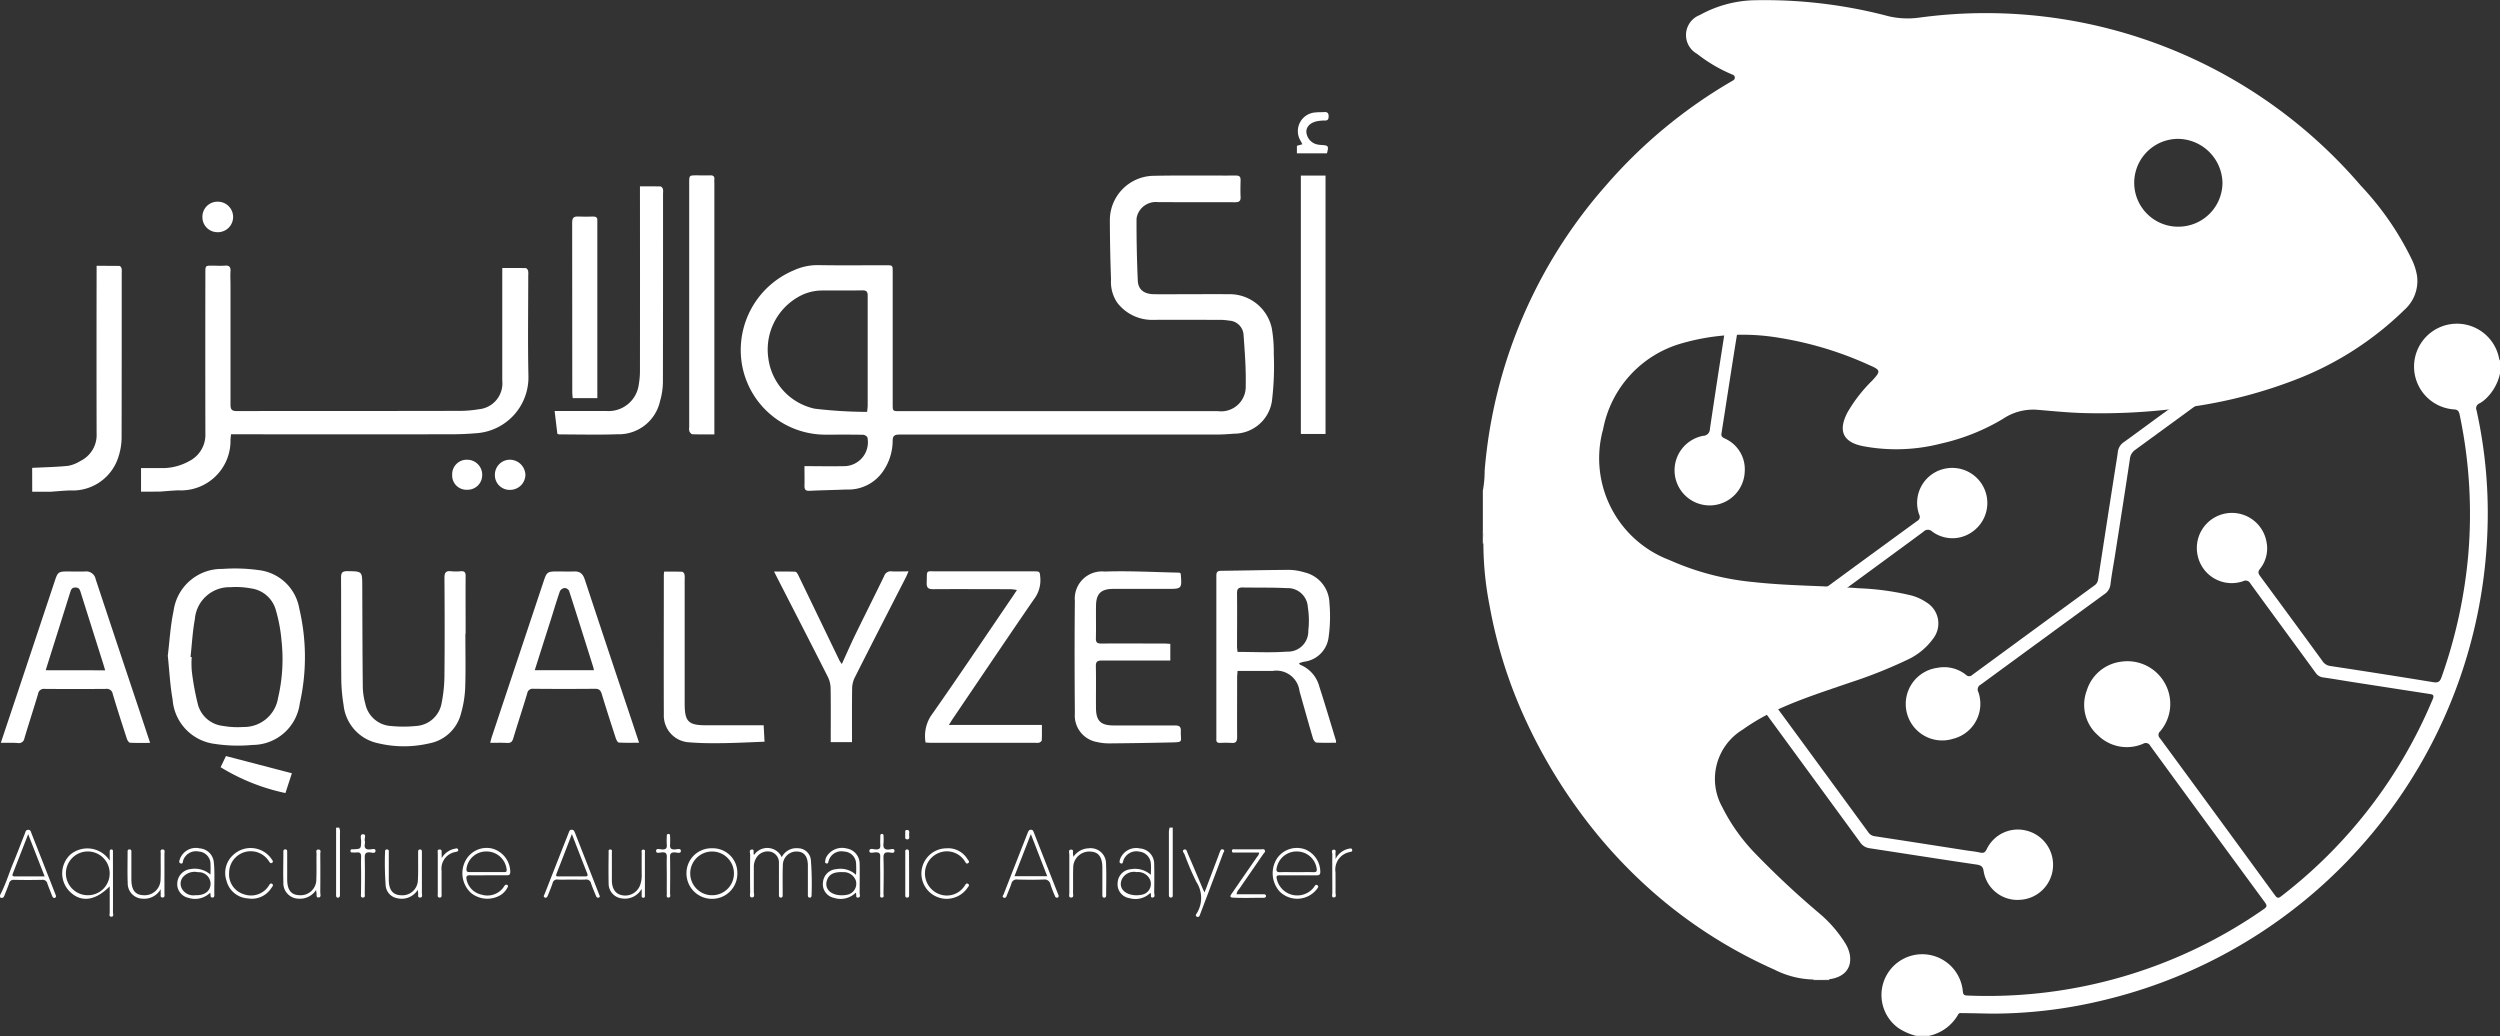 <svg xmlns="http://www.w3.org/2000/svg" width="116.531" height="48.294" viewBox="0 0 116.531 48.294">
  <rect x="0" y="0" width="116.531" height="48.294" fill="#333333" stroke="none"/>
  <g id="Group_38277" data-name="Group 38277" transform="translate(0.001 0)">
    <g id="_Group_" data-name=" Group " transform="translate(69.116 0)">
      <g id="Group_38271" data-name="Group 38271" transform="translate(7.097 8.613)">
        <path id="Path_11535" data-name="Path 11535" d="M1908.839,315.4a2.282,2.282,0,0,1-.642,1.159,1.5,1.5,0,0,1-.307.232.244.244,0,0,0-.144.326,22.186,22.186,0,0,1,.5,5.8,23.319,23.319,0,0,1-17.907,21.7,22.007,22.007,0,0,1-4.751.617c-.6.015-1.191-.02-1.786-.017-.077,0-.167-.033-.217.059a2.047,2.047,0,0,1-1.376,1h-.58a2.7,2.7,0,0,1-.831-.364,1.9,1.9,0,1,1,3-1.736c.014.136.022.212.2.219a22.491,22.491,0,0,0,13.835-4.031c.133-.093.163-.151.056-.3q-2.682-3.648-5.35-7.306a.233.233,0,0,0-.331-.1,1.916,1.916,0,0,1-2.108-.393,1.885,1.885,0,0,1-.526-2.077,1.926,1.926,0,0,1,1.613-1.355,1.992,1.992,0,0,1,2.033,1.011,1.97,1.97,0,0,1-.219,2.234.214.214,0,0,0-.012.324q2.688,3.658,5.364,7.325c.107.147.168.133.293.036a22.52,22.52,0,0,0,7.057-9.181c.089-.21-.012-.223-.162-.246q-1.775-.273-3.549-.549c-.468-.073-.935-.155-1.4-.22a.491.491,0,0,1-.351-.222c-1.01-1.385-2.027-2.766-3.035-4.152a.249.249,0,0,0-.346-.109,1.621,1.621,0,0,1-2.1-1.14,1.636,1.636,0,1,1,3.195-.694,1.52,1.52,0,0,1-.3,1.253c-.112.14-.087.22.006.345q1.455,1.972,2.9,3.952a.506.506,0,0,0,.364.234q2.407.364,4.809.756c.239.039.314-.044.385-.248a23.169,23.169,0,0,0,1.242-5.708,22.448,22.448,0,0,0-.4-6.5c-.035-.169-.082-.254-.284-.261a2,2,0,1,1,2.124-2.349.377.377,0,0,0,.042.083Z" transform="translate(-1868.522 -306.604)" fill="#fff"/>
        <path id="Path_11536" data-name="Path 11536" d="M1875.411,178.6a2.194,2.194,0,0,1,.935.515,1.631,1.631,0,0,1,.461.961c.016.154.07.2.216.219,1.8.27,3.59.548,5.386.822a.48.48,0,0,1,.321.23q1.8,2.455,3.6,4.907c.5.681,1.005,1.359,1.5,2.046.1.138.159.149.3.047.637-.479,1.288-.94,1.924-1.42a.4.4,0,0,1,.438-.073,4.091,4.091,0,0,0,.509.127c-.377.278-.73.539-1.084.8q-2.173,1.591-4.348,3.178a.59.59,0,0,0-.248.437c-.221,1.478-.454,2.955-.685,4.431-.073.468-.163.935-.219,1.405a.632.632,0,0,1-.3.464q-2.876,2.1-5.75,4.206a.25.25,0,0,0-.107.348,1.678,1.678,0,0,1-1.173,2.174,1.7,1.7,0,1,1-.737-3.306,1.63,1.63,0,0,1,1.338.331.2.2,0,0,0,.286,0q2.842-2.087,5.69-4.167a.4.4,0,0,0,.178-.292q.4-2.61.809-5.217c.037-.238.08-.476.109-.715a.64.64,0,0,1,.293-.469c.752-.54,1.493-1.1,2.246-1.634.15-.108.154-.174.049-.316q-2.485-3.374-4.96-6.755a.458.458,0,0,0-.325-.21c-1.422-.213-2.844-.437-4.265-.657-.27-.042-.541-.078-.809-.13a.252.252,0,0,0-.335.161,1.663,1.663,0,0,1-1.939.894,1.694,1.694,0,0,1,.041-3.292c.046-.011.1-.006.131-.05Z" transform="translate(-1862.257 -178.602)" fill="#fff"/>
        <path id="Path_11537" data-name="Path 11537" d="M1661.682,641.415a1.628,1.628,0,0,1-1.548,1.639,1.594,1.594,0,0,1-1.689-1.342c-.031-.2-.11-.267-.316-.3-1.669-.245-3.336-.509-5-.763a.617.617,0,0,1-.433-.268q-2.5-3.421-5.005-6.84c-.132-.181-.205-.171-.367-.051-1.586,1.171-3.18,2.332-4.767,3.5-.162.12-.207.088-.271-.083-.128-.346-.137-.341.166-.563q3.176-2.325,6.348-4.656c.162-.12.226-.093.321.061.182.294.189.289-.082.487-.293.213-.579.436-.879.639-.133.09-.136.153-.044.278q1.335,1.806,2.66,3.619,1.143,1.558,2.283,3.117a.428.428,0,0,0,.306.2c1.422.215,2.843.439,4.264.66.214.033.432.052.642.1.172.041.246,0,.325-.168a1.607,1.607,0,0,1,1.84-.854A1.635,1.635,0,0,1,1661.682,641.415Z" transform="translate(-1642.198 -609.724)" fill="#fff"/>
        <path id="Path_11538" data-name="Path 11538" d="M1796.423,458.254l1.8-1.322q1.947-1.427,3.9-2.85a.21.21,0,0,0,.09-.293,1.625,1.625,0,0,1,1.1-2.118,1.637,1.637,0,0,1,1.358,2.932,1.587,1.587,0,0,1-1.853-.026.282.282,0,0,0-.409.011c-1.71,1.26-3.427,2.512-5.136,3.773-.165.122-.3.184-.488.048A1.855,1.855,0,0,0,1796.423,458.254Z" transform="translate(-1788.969 -438.414)" fill="#fff"/>
        <path id="Path_11539" data-name="Path 11539" d="M1682.229,295.355a.344.344,0,0,1,.076-.042c.173-.036.375-.24.5-.109a.926.926,0,0,1,.37.839c-.281,1.688-.533,3.38-.8,5.069-.028.174.078.2.184.255a1.566,1.566,0,0,1,.9,1.508,1.636,1.636,0,1,1-1.933-1.647.316.316,0,0,0,.308-.311q.359-2.419.742-4.835a.424.424,0,0,0-.094-.374C1682.393,295.6,1682.315,295.475,1682.229,295.355Z" transform="translate(-1678.346 -289.527)" fill="#fff"/>
      </g>
      <g id="Group_38272" data-name="Group 38272" transform="translate(0 0)">
        <path id="Path_11540" data-name="Path 11540" d="M1814.229,944.793a.179.179,0,0,0-.006-.041h.738c0,.013,0,.027-.007.04Z" transform="translate(-1798.811 -899.109)" fill="#fff"/>
        <path id="Path_11541" data-name="Path 11541" d="M1495.393,513.188l-.021,0-.019-.009v-.58A1.367,1.367,0,0,1,1495.393,513.188Z" transform="translate(-1495.353 -487.846)" fill="#fff"/>
        <path id="Path_11542" data-name="Path 11542" d="M1538.9,13.256a2.8,2.8,0,0,0-.262-.8,13.689,13.689,0,0,0-2.355-3.4A23.016,23.016,0,0,0,1515.7,1.219a3.964,3.964,0,0,1-1.41-.058,22.577,22.577,0,0,0-6.259-.752,5.485,5.485,0,0,0-2.561.689,1,1,0,0,0-.129,1.81,7.051,7.051,0,0,0,1.593.944c.072.031.159.054.166.155s-.07.134-.141.175a23.14,23.14,0,0,0-5.885,4.882,22.9,22.9,0,0,0-5.635,13.275,4.964,4.964,0,0,1-.084.93v1.885a2.516,2.516,0,0,1,.025.549,15.24,15.24,0,0,0,.293,2.947,21.907,21.907,0,0,0,1.715,5.391,24.5,24.5,0,0,0,2.379,4.055,23.15,23.15,0,0,0,3.875,4.188,22.332,22.332,0,0,0,5.308,3.313,4.224,4.224,0,0,0,1.882.46,6.043,6.043,0,0,0,.673-.015c.7-.092,1.055-.513.958-1.13a1.567,1.567,0,0,0-.221-.557,5.938,5.938,0,0,0-1.181-1.365,40.386,40.386,0,0,1-3-2.8,8.658,8.658,0,0,1-1.548-2.175,2.688,2.688,0,0,1,.95-3.605,9.79,9.79,0,0,1,1.651-.945c1.091-.5,2.233-.863,3.364-1.253a22.083,22.083,0,0,0,2.663-1.06,3.064,3.064,0,0,0,1.2-.981,1.15,1.15,0,0,0-.317-1.7,2.307,2.307,0,0,0-.7-.318,12.391,12.391,0,0,0-2.411-.333c-1.646-.122-3.3-.109-4.943-.29a12.431,12.431,0,0,1-3.924-1.03,5.071,5.071,0,0,1-3.084-6.1,5.156,5.156,0,0,1,3.7-4.008,10.2,10.2,0,0,1,4.54-.242,16.255,16.255,0,0,1,4.141,1.255c.563.241.573.291.159.736a6.924,6.924,0,0,0-1.152,1.483c-.454.872-.2,1.4.766,1.578a8.353,8.353,0,0,0,3.591-.127,9.791,9.791,0,0,0,2.878-1.144,2.526,2.526,0,0,1,1.613-.432c.658.055,1.315.12,1.974.147a28.789,28.789,0,0,0,4.34-.182,22.02,22.02,0,0,0,5.594-1.318,14.9,14.9,0,0,0,5.2-3.3A1.8,1.8,0,0,0,1538.9,13.256Zm-11.145-2.291a2.047,2.047,0,1,1,.018-4.094,2.094,2.094,0,0,1,2.058,2.037A2.054,2.054,0,0,1,1527.758,10.964Z" transform="translate(-1495.353 -0.398)" fill="#fff"/>
      </g>
    </g>
    <g id="Group_38273" data-name="Group 38273" transform="translate(0.037 26.499)">
      <path id="Path_11543" data-name="Path 11543" d="M227.168,552.732c.082-.665.121-1.392.271-2.095a2.26,2.26,0,0,1,2.277-1.95,8.11,8.11,0,0,1,1.683.054,2.173,2.173,0,0,1,1.9,1.8,9.818,9.818,0,0,1,.024,4.4,2.225,2.225,0,0,1-2.2,1.95,7.3,7.3,0,0,1-1.8-.053,2.25,2.25,0,0,1-1.93-2.063C227.277,554.127,227.244,553.458,227.168,552.732Zm1.06.058.054.005a4.455,4.455,0,0,0,.005.651,12.374,12.374,0,0,0,.29,1.579,1.361,1.361,0,0,0,1.151.978,4,4,0,0,0,.959.052,1.607,1.607,0,0,0,1.621-1.354,7.943,7.943,0,0,0,.16-2.684,7.226,7.226,0,0,0-.264-1.413,1.391,1.391,0,0,0-1.155-1.009,3.786,3.786,0,0,0-.959-.056,1.616,1.616,0,0,0-1.659,1.483C228.323,551.6,228.294,552.2,228.228,552.79Z" transform="translate(-219.385 -548.667)" fill="#fff"/>
      <path id="Path_11544" data-name="Path 11544" d="M1243.989,557.951c-.306,0-.611.011-.913-.009-.059,0-.139-.116-.161-.192-.215-.732-.419-1.467-.627-2.2a1.085,1.085,0,0,0-1.249-.947H1239.4c-.008.119-.02.221-.02.323,0,.918-.006,1.836,0,2.754,0,.2-.047.3-.268.279a4.73,4.73,0,0,0-.531,0c-.121,0-.182-.045-.17-.171,0-.024,0-.048,0-.072q0-3.769,0-7.537c0-.152.027-.239.207-.242,1.069-.012,2.139-.04,3.208-.044a2.623,2.623,0,0,1,.687.115,1.506,1.506,0,0,1,1.169,1.43,6.965,6.965,0,0,1-.04,1.606,1.312,1.312,0,0,1-1.136,1.13c-.077.015-.152.041-.235.064.015.033.02.067.035.073a1.508,1.508,0,0,1,.908,1.032c.271.832.517,1.673.773,2.51A.489.489,0,0,1,1243.989,557.951Zm-4.592-4.234c.783,0,1.547.044,2.3-.013a.948.948,0,0,0,1-.976,4.055,4.055,0,0,0-.022-1.1.936.936,0,0,0-.976-.884c-.689-.035-1.381-.018-2.072-.03-.2,0-.254.081-.252.274.01.836,0,1.672,0,2.509C1239.381,553.572,1239.392,553.65,1239.4,553.717Z" transform="translate(-1181.752 -549.829)" fill="#fff"/>
      <path id="Path_11545" data-name="Path 11545" d="M538.08,559.444c.032-.119.05-.2.078-.286q1.21-3.635,2.422-7.27c.133-.4.18-.432.606-.432.274,0,.548.009.821,0s.4.128.481.374q1.078,3.261,2.17,6.518c.116.349.232.7.362,1.092-.34,0-.642.009-.942-.009-.051,0-.115-.118-.14-.192-.224-.687-.447-1.375-.656-2.067-.052-.173-.124-.248-.314-.247q-1.437.013-2.875,0a.253.253,0,0,0-.287.216c-.21.7-.44,1.394-.65,2.094-.047.158-.116.223-.284.215C538.618,559.434,538.362,559.444,538.08,559.444Zm2.077-3.384h2.757a1.19,1.19,0,0,0-.022-.119c-.376-1.195-.75-2.39-1.134-3.581a.257.257,0,0,0-.2-.133.293.293,0,0,0-.224.14c-.154.439-.285.886-.425,1.33C540.659,554.475,540.412,555.254,540.157,556.059Z" transform="translate(-515.269 -551.318)" fill="#fff"/>
      <path id="Path_11546" data-name="Path 11546" d="M66.135,559.439c.24-.719.464-1.387.687-2.055l1.843-5.532c.12-.361.173-.4.554-.4.282,0,.564.009.846,0a.444.444,0,0,1,.491.36q1,3.017,2.008,6.03c.172.517.343,1.034.53,1.6-.333,0-.634.009-.934-.008-.054,0-.124-.109-.148-.181-.226-.695-.451-1.391-.66-2.091a.28.28,0,0,0-.322-.237q-1.425.012-2.851,0a.268.268,0,0,0-.305.226c-.206.693-.431,1.38-.638,2.073a.262.262,0,0,1-.3.226C66.684,559.429,66.435,559.439,66.135,559.439ZM71,556.059c-.035-.117-.062-.206-.09-.3q-.53-1.675-1.058-3.351c-.04-.126-.077-.207-.238-.209s-.2.085-.24.208q-.485,1.551-.975,3.1l-.172.548Z" transform="translate(-66.135 -551.313)" fill="#fff"/>
      <path id="Path_11547" data-name="Path 11547" d="M400.088,554.257c0,.846.02,1.692-.009,2.537a5.073,5.073,0,0,1-.19,1.161,1.889,1.889,0,0,1-1.5,1.414,5.186,5.186,0,0,1-2.393-.015,2.029,2.029,0,0,1-1.585-1.776,7.958,7.958,0,0,1-.108-1.3c-.012-1.547,0-3.093-.01-4.64,0-.233.063-.3.3-.3.688.011.686,0,.689.681.006,1.579.008,3.157.025,4.736a3.146,3.146,0,0,0,.117.76,1.3,1.3,0,0,0,1.213,1.042,5.7,5.7,0,0,0,1.128,0,1.29,1.29,0,0,0,1.22-1.092,6.81,6.81,0,0,0,.128-1.316c.015-1.5.011-3,0-4.495,0-.24.061-.342.311-.312a2.422,2.422,0,0,0,.459,0c.173-.012.219.061.217.225-.006.894,0,1.788,0,2.682Z" transform="translate(-378.434 -551.214)" fill="#fff"/>
      <path id="Path_11548" data-name="Path 11548" d="M1106.6,551.308c.016.031.023.037.024.044.055.7.055.7-.638.7-.837,0-1.675,0-2.512,0-.565,0-.795.224-.8.787-.007.507.007,1.015-.006,1.522-.005.2.078.239.256.238.974-.007,1.949,0,2.923,0,.094,0,.188.01.29.016v.775h-.29c-.966,0-1.933.005-2.9,0-.2,0-.285.044-.28.266.014.644,0,1.288.006,1.932,0,.616.217.829.827.829.95,0,1.9,0,2.85,0,.191,0,.285.044.278.251-.018.536.162.528-.513.542q-1.4.031-2.8.043a2.517,2.517,0,0,1-.6-.064,1.253,1.253,0,0,1-1.027-1.333c-.014-1.747-.018-3.495,0-5.242a1.266,1.266,0,0,1,1.391-1.37c1.132-.04,2.269.026,3.4.048A.675.675,0,0,1,1106.6,551.308Z" transform="translate(-1051.624 -551.101)" fill="#fff"/>
      <path id="Path_11549" data-name="Path 11549" d="M958.776,558.623h4.336c0,.256.006.486-.006.715,0,.04-.071.091-.119.111a.471.471,0,0,1-.167.007h-4.856c-.087,0-.174-.008-.274-.013a1.753,1.753,0,0,1,.234-1.22c1.3-1.852,2.56-3.729,3.834-5.6.054-.079.106-.16.192-.29a2.526,2.526,0,0,0-.3-.038c-1.2,0-2.4-.009-3.6,0-.252,0-.316-.075-.307-.314.023-.606-.071-.515.509-.517,1.482,0,2.964,0,4.446,0,.335,0,.316,0,.342.323a1.451,1.451,0,0,1-.3.98c-1.267,1.844-2.516,3.7-3.771,5.553C958.914,558.4,958.864,558.485,958.776,558.623Z" transform="translate(-914.585 -551.331)" fill="#fff"/>
      <path id="Path_11550" data-name="Path 11550" d="M815.117,555.74c.214-.467.4-.893.6-1.31.454-.932.921-1.858,1.373-2.791a.321.321,0,0,1,.347-.222c.248.015.5,0,.791,0-.054.12-.087.206-.129.288-.794,1.553-1.591,3.1-2.378,4.662a1.189,1.189,0,0,0-.122.5c-.012.828-.006,1.657-.006,2.511h-.991v-.263c0-.749.008-1.5-.006-2.246a1.246,1.246,0,0,0-.125-.525c-.78-1.542-1.571-3.079-2.359-4.617-.043-.084-.084-.169-.152-.3.357,0,.673-.006.988.007.047,0,.105.088.134.147q.966,2,1.927,3.994C815.037,555.623,815.069,555.665,815.117,555.74Z" transform="translate(-775.917 -551.284)" fill="#fff"/>
      <path id="Path_11551" data-name="Path 11551" d="M710.232,559.528c-.667.024-1.309.059-1.951.067-.514.006-1.031.006-1.543-.038a1.248,1.248,0,0,1-1.2-1.3c-.009-2.166,0-4.332,0-6.5,0-.039.007-.078.014-.157.281,0,.559-.005.837.006.04,0,.1.073.111.122a.969.969,0,0,1,.009.24q0,2.887,0,5.774c0,.854.167,1.02,1.014,1.02h2.668Z" transform="translate(-674.633 -551.454)" fill="#fff"/>
      <path id="Path_11552" data-name="Path 11552" d="M281.493,730.367l-.3.923a9.541,9.541,0,0,1-3.022-1.205l.249-.519Z" transform="translate(-267.926 -720.823)" fill="#fff"/>
    </g>
    <g id="Group_38274" data-name="Group 38274" transform="translate(-0.001 38.579)">
      <path id="Path_11553" data-name="Path 11553" d="M389.5,798.6a.468.468,0,0,1,.039.259q0,1.376,0,2.752c0,.048,0,.1,0,.145s-.025.114-.1.109c-.057,0-.079-.048-.08-.1s0-.113,0-.169q0-1.5,0-2.993Z" transform="translate(-373.693 -798.602)" fill="#fff"/>
      <path id="Path_11554" data-name="Path 11554" d="M1192.787,798.6q0,1.5,0,2.991c0,.056,0,.113,0,.169s-.022.1-.079.1c-.073.006-.094-.046-.1-.108,0-.024,0-.048,0-.072q0-1.447,0-2.895a1.049,1.049,0,0,1,.034-.187Z" transform="translate(-1138.123 -798.602)" fill="#fff"/>
      <path id="Path_11555" data-name="Path 11555" d="M788.4,818.57a.744.744,0,0,1,1.289.106.761.761,0,0,1,.757-.417.608.608,0,0,1,.6.532,14.624,14.624,0,0,1,.034,1.641c0,.069-.014.141-.1.127s-.073-.093-.073-.156c0-.443,0-.886,0-1.329,0-.428-.169-.65-.5-.662a.634.634,0,0,0-.666.647c-.018.41-.007.821-.009,1.232,0,.056,0,.113,0,.169s-.022.1-.08.1c-.074,0-.093-.049-.094-.112,0-.209,0-.419,0-.628,0-.29,0-.58,0-.87a.519.519,0,0,0-.355-.52.618.618,0,0,0-.651.206.81.81,0,0,0-.165.519c0,.378,0,.757,0,1.135,0,.092.064.255-.08.261s-.089-.16-.09-.249q-.01-.87,0-1.74c0-.083-.066-.229.072-.242C788.451,818.3,788.332,818.486,788.4,818.57Z" transform="translate(-753.25 -817.299)" fill="#fff"/>
      <path id="Path_11556" data-name="Path 11556" d="M340.01,821.478a.9.9,0,0,1-.845.405.719.719,0,0,1-.681-.768c-.016-.458,0-.918,0-1.377,0-.062-.014-.143.078-.15.113-.009.1.083.1.153,0,.411,0,.821,0,1.232,0,.509.18.74.577.75a.731.731,0,0,0,.781-.741c.017-.394,0-.789.01-1.183,0-.076-.052-.208.089-.205s.084.133.085.209q.007.894,0,1.787c0,.085.056.232-.08.239s-.075-.143-.1-.226A1.219,1.219,0,0,1,340.01,821.478Z" transform="translate(-325.275 -818.574)" fill="#fff"/>
      <path id="Path_11557" data-name="Path 11557" d="M189.9,821.445a.889.889,0,0,1-.845.443.711.711,0,0,1-.694-.729c-.018-.474-.006-.949-.005-1.424,0-.062-.012-.142.083-.144.113,0,.093.091.093.158,0,.41,0,.82,0,1.231,0,.5.174.731.554.745a.74.74,0,0,0,.806-.743c.016-.4,0-.8.008-1.206,0-.07-.042-.185.088-.182s.085.117.085.188q0,.929,0,1.858c0,.074.033.19-.081.193-.141,0-.082-.126-.094-.2A1.643,1.643,0,0,1,189.9,821.445Z" transform="translate(-182.408 -818.577)" fill="#fff"/>
      <path id="Path_11558" data-name="Path 11558" d="M1096.547,818.849a.9.9,0,0,1,.716-.4.717.717,0,0,1,.807.732c.022.473.006.948.006,1.423,0,.064,0,.145-.083.147-.107,0-.094-.089-.094-.16,0-.41,0-.82,0-1.23,0-.508-.18-.746-.568-.759a.749.749,0,0,0-.791.76c-.014.385,0,.772-.009,1.157,0,.083.055.229-.093.226-.123,0-.079-.137-.079-.217,0-.595,0-1.19,0-1.785,0-.082-.062-.229.082-.233s.067.146.091.227A1.078,1.078,0,0,1,1096.547,818.849Z" transform="translate(-1046.515 -817.487)" fill="#fff"/>
      <path id="Path_11559" data-name="Path 11559" d="M438.077,821.452a.883.883,0,0,1-.96.393.653.653,0,0,1-.537-.578,14.256,14.256,0,0,1-.031-1.567c0-.067.006-.138.1-.129s.076.09.076.15c0,.419,0,.837,0,1.256,0,.484.186.718.575.73a.722.722,0,0,0,.781-.712c.02-.369.009-.74.011-1.11,0-.056,0-.113,0-.169s-.009-.139.086-.143.089.073.09.136c0,.1,0,.209,0,.314,0,.523,0,1.046,0,1.569,0,.08.047.214-.075.221-.151.009-.083-.138-.1-.221C438.086,821.56,438.085,821.528,438.077,821.452Z" transform="translate(-418.602 -818.556)" fill="#fff"/>
      <path id="Path_11560" data-name="Path 11560" d="M282.6,819.551a.969.969,0,0,0,.7.964.98.98,0,0,0,1.132-.37c.046-.064.083-.175.174-.118s0,.145-.039.2a1.073,1.073,0,0,1-1.084.479,1.09,1.09,0,0,1-1-.816,1.128,1.128,0,0,1,.335-1.232,1.184,1.184,0,0,1,1.755.2c.031.055.119.129.035.186s-.12-.03-.164-.092a1.006,1.006,0,0,0-1.84.6Z" transform="translate(-271.923 -817.408)" fill="#fff"/>
      <path id="Path_11561" data-name="Path 11561" d="M955.259,818.455a1.051,1.051,0,0,1,.936.5c.037.056.134.139.028.2-.084.05-.116-.052-.156-.109a.989.989,0,0,0-1.167-.387,1.031,1.031,0,0,0,.041,1.954.986.986,0,0,0,1.122-.4c.042-.059.08-.152.161-.1.107.066,0,.143-.032.2a1.177,1.177,0,1,1-.933-1.855Z" transform="translate(-911.104 -817.495)" fill="#fff"/>
      <path id="Path_11562" data-name="Path 11562" d="M1207.157,821.5l.655-1.731c.017-.045.029-.092.05-.136.033-.069.052-.179.16-.134s.017.127,0,.18c-.242.655-.491,1.307-.738,1.961q-.162.428-.324.856c-.028.073-.047.178-.156.137s-.022-.134,0-.175a1.36,1.36,0,0,0-.027-1.444,12.885,12.885,0,0,1-.55-1.283c-.028-.069-.141-.175-.025-.225s.138.1.172.179c.227.523.447,1.049.67,1.573C1207.071,821.325,1207.1,821.389,1207.157,821.5Z" transform="translate(-1151.01 -818.481)" fill="#fff"/>
      <path id="Path_11563" data-name="Path 11563" d="M1253.32,819.468c-.37,0-.737,0-1.1,0-.065,0-.172.033-.17-.075s.109-.071.172-.071q.58-.006,1.16,0c.068,0,.158-.037.2.038s-.037.131-.077.188q-.561.816-1.123,1.63a.418.418,0,0,0-.116.236h1.054c.073,0,.145,0,.217,0,.049,0,.1.018.1.081s-.049.083-.1.083c-.483,0-.967.02-1.449-.007-.2-.011-.068-.154-.019-.226.381-.559.767-1.113,1.151-1.67A.338.338,0,0,0,1253.32,819.468Z" transform="translate(-1194.627 -818.31)" fill="#fff"/>
      <path id="Path_11564" data-name="Path 11564" d="M653.8,821.49a.89.89,0,0,1-.921.448.69.69,0,0,1-.619-.689c-.012-.483-.005-.966,0-1.448,0-.058-.023-.147.078-.143s.073.09.073.149c0,.427,0,.853,0,1.28,0,.4.166.64.463.7a.738.738,0,0,0,.861-.492,1.27,1.27,0,0,0,.067-.427q-.005-.519,0-1.038c0-.062-.039-.166.079-.165.1,0,.07.092.07.149q0,.978,0,1.956c0,.06.018.144-.085.136-.081-.006-.064-.079-.066-.132C653.8,821.7,653.8,821.624,653.8,821.49Z" transform="translate(-623.89 -818.64)" fill="#fff"/>
      <path id="Path_11565" data-name="Path 11565" d="M403.936,806.843c0-.273-.012-.548,0-.82.011-.187-.058-.249-.233-.223a.523.523,0,0,1-.12,0c-.059-.005-.148.02-.143-.079s.093-.066.151-.07c.342-.022.335-.021.346-.378,0-.115-.075-.322.084-.324.184,0,.053.2.087.312a.322.322,0,0,1,0,.144c-.034.207.059.268.255.25.083-.008.242-.055.244.058,0,.154-.165.09-.25.082-.2-.018-.257.054-.252.254.014.555.006,1.11,0,1.665,0,.072.036.187-.087.186s-.087-.114-.088-.188C403.935,807.422,403.936,807.132,403.936,806.843Z" transform="translate(-387.103 -804.642)" fill="#fff"/>
      <path id="Path_11566" data-name="Path 11566" d="M904.364,806.571c0-.281-.01-.563,0-.844.009-.175-.057-.218-.22-.215-.1,0-.288.07-.286-.063,0-.154.195-.077.3-.073.18.007.221-.067.209-.226-.01-.136,0-.273,0-.41,0-.054.023-.093.087-.086s.062.045.063.086a2.314,2.314,0,0,1,0,.337c-.029.222.035.331.282.3.074-.01.234-.069.229.073-.005.125-.16.073-.242.065-.205-.019-.279.039-.271.261.018.554.008,1.11,0,1.664,0,.067.047.189-.086.179-.1-.008-.063-.114-.064-.178C904.362,807.15,904.364,806.86,904.364,806.571Z" transform="translate(-863.334 -804.361)" fill="#fff"/>
      <path id="Path_11567" data-name="Path 11567" d="M698.633,806.574c0-.274-.01-.548,0-.821.009-.18-.031-.268-.234-.247-.09.009-.267.063-.265-.065,0-.148.181-.078.273-.073.187.012.244-.057.225-.234a3.044,3.044,0,0,1,0-.362c0-.056-.005-.123.075-.126s.078.065.079.121a3.361,3.361,0,0,1,0,.362c-.016.174.039.25.227.239.095-.005.279-.069.276.072s-.187.068-.284.066c-.165,0-.224.043-.22.216.01.563.006,1.127,0,1.69,0,.07.047.191-.07.2s-.081-.116-.082-.188C698.631,807.137,698.633,806.855,698.633,806.574Z" transform="translate(-667.552 -804.353)" fill="#fff"/>
      <path id="Path_11568" data-name="Path 11568" d="M487.55,819.054a.9.9,0,0,1,.6-.432c.058-.012.137-.048.164.04s-.061.091-.118.109a.788.788,0,0,0-.654.879c0,.354,0,.708,0,1.063,0,.074.026.187-.092.184s-.085-.117-.085-.191q0-.93,0-1.86c0-.071-.042-.187.081-.191.145,0,.082.125.1.2C487.547,818.9,487.544,818.949,487.55,819.054Z" transform="translate(-466.959 -817.638)" fill="#fff"/>
      <path id="Path_11569" data-name="Path 11569" d="M1350.1,819.164a.884.884,0,0,1,.622-.483c.06-.013.139-.038.156.055s-.06.079-.111.1a.828.828,0,0,0-.667.944c0,.313.005.627,0,.94,0,.082.065.232-.081.231-.119,0-.066-.141-.067-.218,0-.595-.006-1.19,0-1.784,0-.078-.071-.23.084-.223.116.006.05.143.064.221A1.586,1.586,0,0,1,1350.1,819.164Z" transform="translate(-1287.849 -817.699)" fill="#fff"/>
      <path id="Path_11570" data-name="Path 11570" d="M938.534,820.695c0,.322,0,.644,0,.966,0,.07.015.164-.09.165s-.089-.094-.089-.163q0-.966,0-1.932c0-.06-.021-.142.075-.151s.1.077.1.149C938.535,820.051,938.534,820.373,938.534,820.695Z" transform="translate(-896.158 -818.565)" fill="#fff"/>
      <path id="Path_11571" data-name="Path 11571" d="M938.258,801.034c.031-.074-.055-.223.1-.214.134.008.083.148.086.233s.04.208-.086.207C938.206,801.26,938.285,801.117,938.258,801.034Z" transform="translate(-896.068 -800.713)" fill="#fff"/>
      <path id="Path_11572" data-name="Path 11572" d="M67.923,803.577q-.548-1.4-1.1-2.8c-.031-.079-.041-.179-.167-.17-.109.008-.115.1-.143.169-.177.448-.346.9-.531,1.345-.212.509-.367,1.042-.628,1.531v.1c.123.071.173,0,.212-.1.068-.181.146-.357.207-.54a.218.218,0,0,1,.243-.175q.652.014,1.3,0a.223.223,0,0,1,.246.175c.064.182.138.36.207.54.027.07.062.157.147.122S67.947,803.637,67.923,803.577Zm-1.895-.8c-.093,0-.11-.046-.081-.122l.719-1.845.768,1.967Z" transform="translate(-65.353 -800.505)" fill="#fff"/>
      <path id="Path_11573" data-name="Path 11573" d="M127.718,821.447c.005-.692,0-1.385,0-2.077,0-.242,0-.483,0-.724,0-.053.011-.124-.072-.125s-.078.066-.079.121c0,.12,0,.24,0,.4a1.237,1.237,0,0,0-1.837-.281,1.2,1.2,0,0,0-.038,1.71c.526.534,1.192.458,1.875-.232,0,.419,0,.818,0,1.216,0,.07-.047.194.068.2C127.78,821.656,127.718,821.52,127.718,821.447Zm-1.169-.793a1.02,1.02,0,1,1,1.016-1.035A1.014,1.014,0,0,1,126.549,820.654Z" transform="translate(-122.453 -817.504)" fill="#fff"/>
      <path id="Path_11574" data-name="Path 11574" d="M592.35,803.626q-.566-1.448-1.134-2.895c-.028-.07-.055-.13-.149-.131s-.114.077-.139.141q-.562,1.424-1.119,2.849c-.02.051-.085.126,0,.168s.126-.037.153-.106c.074-.187.154-.372.216-.562a.211.211,0,0,1,.247-.167c.209.011.418,0,.628,0s.435.009.652,0a.227.227,0,0,1,.265.176c.067.2.152.389.229.583.023.057.06.1.127.082C592.412,803.738,592.368,803.672,592.35,803.626Zm-.677-.85c-.4,0-.8,0-1.2,0-.084,0-.167.011-.112-.127.235-.6.464-1.193.716-1.847.254.654.48,1.244.714,1.832C591.841,802.769,591.781,802.777,591.673,802.776Z" transform="translate(-564.42 -800.503)" fill="#fff"/>
      <path id="Path_11575" data-name="Path 11575" d="M1034.955,803.591q-.56-1.424-1.119-2.849c-.027-.068-.043-.138-.139-.141s-.127.08-.156.153q-.559,1.424-1.116,2.85c-.02.051-.094.124,0,.161s.123-.039.151-.114c.068-.18.151-.356.209-.539a.243.243,0,0,1,.284-.189c.4.01.805.013,1.207,0a.28.28,0,0,1,.33.229,5.422,5.422,0,0,0,.209.539.1.1,0,0,0,.135.07c.021-.008.031-.048.043-.069C1034.979,803.65,1034.967,803.621,1034.955,803.591Zm-2.027-.823.764-1.963.763,1.963Z" transform="translate(-985.641 -800.504)" fill="#fff"/>
      <path id="Path_11576" data-name="Path 11576" d="M1292.994,819.514c.289.007.579,0,.868,0s.579,0,.868,0c.109,0,.156-.03.161-.149a1.139,1.139,0,0,0-.7-1.057,1.123,1.123,0,0,0-1.321.424,1.278,1.278,0,0,0,.128,1.54,1.162,1.162,0,0,0,1.721-.1c.038-.058.133-.139.028-.2-.081-.049-.12.047-.16.105a.977.977,0,0,1-1.723-.386C1292.829,819.567,1292.854,819.51,1292.994,819.514Zm-.132-.364a.942.942,0,0,1,.989-.745.931.931,0,0,1,.867.771c.026.129.008.2-.147.192-.265-.009-.531,0-.8,0-.249,0-.5-.009-.748,0C1292.846,819.377,1292.826,819.3,1292.862,819.15Z" transform="translate(-1233.348 -817.293)" fill="#fff"/>
      <path id="Path_11577" data-name="Path 11577" d="M511.669,819.518c.281.009.563,0,.845,0s.579,0,.869,0c.106,0,.156-.023.162-.146a1.143,1.143,0,0,0-.844-1.1,1.116,1.116,0,0,0-1.245.569,1.252,1.252,0,0,0,.258,1.5,1.208,1.208,0,0,0,1.4.086.909.909,0,0,0,.3-.337c.019-.036.043-.076.006-.109a.087.087,0,0,0-.129.01c-.038.041-.062.093-.1.137a.92.92,0,0,1-.985.291.893.893,0,0,1-.7-.721C511.479,819.564,511.526,819.514,511.669,819.518Zm-.164-.321a.928.928,0,0,1,.972-.788.94.94,0,0,1,.9.846c.007.116-.055.114-.13.114h-.8c-.265,0-.531,0-.8,0C511.523,819.375,511.492,819.321,511.505,819.2Z" transform="translate(-489.76 -817.298)" fill="#fff"/>
      <path id="Path_11578" data-name="Path 11578" d="M238,819.065a.714.714,0,0,0-.657-.632.792.792,0,0,0-.919.488c-.023.073-.072.176.024.212.124.046.106-.09.13-.153a.63.63,0,0,1,.717-.4.584.584,0,0,1,.549.519,5.529,5.529,0,0,1,0,.555,1.115,1.115,0,0,0-.934-.254.69.69,0,0,0-.609.618.655.655,0,0,0,.509.72,1.009,1.009,0,0,0,1.018-.233c.051.081-.028.216.112.221.088,0,.087-.079.086-.144C238.014,820.077,238.055,819.57,238,819.065Zm-.737,1.552c-.04,0-.08,0-.12,0a.612.612,0,0,1-.618-.284.487.487,0,0,1,.026-.545.715.715,0,0,1,.713-.243.549.549,0,0,1,.587.538C237.846,820.391,237.626,820.592,237.259,820.616Z" transform="translate(-228.035 -817.468)" fill="#fff"/>
      <path id="Path_11579" data-name="Path 11579" d="M1144.91,820.5c.007-.45.011-.9,0-1.35a.716.716,0,0,0-.664-.7.8.8,0,0,0-.921.487c-.019.069-.067.176.032.211s.094-.078.117-.139a.644.644,0,0,1,.755-.409.6.6,0,0,1,.527.572c.014.163,0,.329,0,.509a1.107,1.107,0,0,0-.94-.262.662.662,0,0,0-.609.637.65.65,0,0,0,.549.711,1,1,0,0,0,.977-.244c.064.067-.029.223.1.215C1144.98,820.725,1144.909,820.581,1144.91,820.5Zm-.58.106a1.288,1.288,0,0,1-.224.027c-.58,0-.88-.351-.7-.75a.628.628,0,0,1,.687-.33.613.613,0,0,1,.626.356A.513.513,0,0,1,1144.33,820.607Z" transform="translate(-1091.111 -817.481)" fill="#fff"/>
      <path id="Path_11580" data-name="Path 11580" d="M860.833,820.377c0-.458.009-.917,0-1.376a.72.72,0,0,0-.6-.692.843.843,0,0,0-.953.4.449.449,0,0,0-.044.136c-.007.058-.044.142.048.161s.085-.067.106-.126a.619.619,0,0,1,.719-.428.577.577,0,0,1,.555.512,4.08,4.08,0,0,1,0,.574,1.059,1.059,0,0,0-.917-.266.665.665,0,0,0-.621.6.647.647,0,0,0,.512.739,1,1,0,0,0,1.013-.241c.059.085-.034.235.106.227S860.832,820.454,860.833,820.377Zm-.595.091a1.371,1.371,0,0,1-.228.023c-.563,0-.848-.341-.685-.741.1-.249.334-.357.729-.338a.6.6,0,0,1,.6.39A.523.523,0,0,1,860.238,820.468Z" transform="translate(-820.763 -817.338)" fill="#fff"/>
      <path id="Path_11581" data-name="Path 11581" d="M728.571,818.482a1.161,1.161,0,0,0-1.19,1.163,1.186,1.186,0,0,0,1.2,1.194,1.174,1.174,0,0,0,1.172-1.188A1.145,1.145,0,0,0,728.571,818.482Zm-.007,2.189a1.019,1.019,0,1,1,1.03-1.02A1.013,1.013,0,0,1,728.564,820.671Z" transform="translate(-695.383 -817.521)" fill="#fff"/>
    </g>
    <g id="Group_38275" data-name="Group 38275" transform="translate(1.498 5.224)">
      <path id="Path_11582" data-name="Path 11582" d="M201.353,267.056v-1.1c.378,0,.706,0,1.034,0a2.531,2.531,0,0,0,1.2-.32,1.373,1.373,0,0,0,.765-1.3q-.007-3.745,0-7.489c0-.326,0-.327.326-.327.193,0,.388.014.579,0,.223-.021.28.074.266.277s0,.4,0,.6c0,1.86,0,3.721,0,5.581,0,.225.037.321.3.321,3.423-.01,6.845,0,10.268-.01a5.591,5.591,0,0,0,1.008-.076,1.211,1.211,0,0,0,1.092-1.331c0-1.643,0-3.286,0-4.929,0-.1,0-.192,0-.325.371,0,.73,0,1.088.005.04,0,.1.068.114.116a.753.753,0,0,1,.009.216c0,1.562-.025,3.125.008,4.687a2.609,2.609,0,0,1-2.49,2.682c-.384.033-.771.046-1.157.046q-4.941.005-9.881,0h-.333c-.01.093-.022.17-.026.248a2.311,2.311,0,0,1-2.43,2.365c-.288.01-.576.039-.864.059Z" transform="translate(-196.278 -249.361)" fill="#fff"/>
      <path id="Path_11583" data-name="Path 11583" d="M96.353,266.172c.56-.028,1.122-.038,1.679-.094a1.655,1.655,0,0,0,.577-.231,1.344,1.344,0,0,0,.748-1.279q-.007-3.732,0-7.463v-.35c.367,0,.718,0,1.068.005.033,0,.081.069.094.113a.707.707,0,0,1,.009.192c0,2.56,0,5.12-.006,7.68a2.907,2.907,0,0,1-.129.853,2.236,2.236,0,0,1-2.279,1.626c-.3.012-.592.039-.888.06h-.87Z" transform="translate(-96.353 -249.588)" fill="#fff"/>
      <path id="Path_11584" data-name="Path 11584" d="M782.52,183c.661,0,1.272.014,1.882,0a1.115,1.115,0,0,0,1.055-1.33c-.011-.056-.128-.13-.2-.132-.564-.011-1.128-.006-1.691-.006a3.95,3.95,0,0,1-3.948-3.207,4.029,4.029,0,0,1,2.411-4.455,2.64,2.64,0,0,1,1.12-.24c1.055.018,2.11.006,3.165.006.318,0,.319,0,.319.31q0,3.081,0,6.162c0,.329,0,.329.33.329H801.8a1.147,1.147,0,0,0,1.288-1.19c.018-.786-.044-1.575-.1-2.36a.707.707,0,0,0-.673-.67,2.754,2.754,0,0,0-.456-.036c-1.015,0-2.03-.006-3.045,0a2.047,2.047,0,0,1-1.721-.809,1.726,1.726,0,0,1-.283-1.076c-.035-.909-.051-1.819-.055-2.729a2.071,2.071,0,0,1,2.02-2.1c1.288-.026,2.577-.007,3.866-.012.161,0,.211.066.208.217-.006.258-.012.516,0,.773.012.209-.077.256-.269.254-1.192-.007-2.384,0-3.576-.005a.915.915,0,0,0-.75.259.9.9,0,0,0-.255.5q-.006,1.448.058,2.9c.019.422.295.626.753.633.5.007,1,0,1.5,0,.652,0,1.3-.007,1.957,0a2.008,2.008,0,0,1,2.036,1.586,6.514,6.514,0,0,1,.093,1.2,13.574,13.574,0,0,1-.085,2.186,1.785,1.785,0,0,1-1.77,1.529c-.3.026-.594.041-.891.041q-7.346,0-14.692,0c-.25,0-.33.062-.327.317a2.51,2.51,0,0,1-.452,1.4,1.955,1.955,0,0,1-1.7.844c-.571.025-1.143.032-1.714.061-.2.01-.251-.065-.244-.248C782.529,183.619,782.52,183.347,782.52,183Zm2.92-2.525c.013-.142.027-.22.027-.3,0-1.706,0-3.413,0-5.119,0-.185-.055-.253-.249-.249-.628.011-1.256,0-1.884.006a2.236,2.236,0,0,0-1.125.313,2.817,2.817,0,0,0-1.376,2.823A2.768,2.768,0,0,0,783,180.322,21.328,21.328,0,0,0,785.44,180.471Z" transform="translate(-746.521 -166.496)" fill="#fff"/>
      <path id="Path_11585" data-name="Path 11585" d="M600.345,191.536l-.128-1.063h2.424a1.419,1.419,0,0,0,1.5-1.244,3.654,3.654,0,0,0,.054-.647q.005-4.132,0-8.264V180c.329,0,.641,0,.952.005.042,0,.1.067.117.115a.583.583,0,0,1,.007.191c0,2.924,0,5.848-.006,8.772a3.286,3.286,0,0,1-.133.925,1.97,1.97,0,0,1-1.994,1.549c-.9.032-1.8.007-2.706.007A.488.488,0,0,1,600.345,191.536Z" transform="translate(-575.864 -176.539)" fill="#fff"/>
      <path id="Path_11586" data-name="Path 11586" d="M1319.885,169.741h1.15v12.044h-1.15Z" transform="translate(-1260.748 -166.781)" fill="#fff"/>
      <path id="Path_11587" data-name="Path 11587" d="M731.1,181.552c-.365,0-.693.006-1.021-.006-.051,0-.116-.079-.143-.137a.484.484,0,0,1-.008-.191q0-5.691,0-11.381c0-.358,0-.358.353-.358.209,0,.419.006.628,0,.149-.005.206.055.192.2-.006.064,0,.129,0,.193v11.682Z" transform="translate(-699.302 -166.529)" fill="#fff"/>
      <path id="Path_11588" data-name="Path 11588" d="M618.349,217.649H617.2c-.008-.091-.021-.175-.021-.258q0-3.959-.005-7.919c0-.222.066-.3.287-.287s.467.007.7,0c.132,0,.194.053.186.187,0,.064,0,.129,0,.193v8.081Z" transform="translate(-592.003 -204.316)" fill="#fff"/>
      <path id="Path_11589" data-name="Path 11589" d="M260.54,195.557a.7.7,0,0,1,.7-.7.711.711,0,1,1-.012,1.421A.7.7,0,0,1,260.54,195.557Z" transform="translate(-252.604 -190.679)" fill="#fff"/>
      <path id="Path_11590" data-name="Path 11590" d="M543.32,443.736a.732.732,0,0,1,.708.706.714.714,0,0,1-.714.7.686.686,0,0,1-.709-.714A.7.7,0,0,1,543.32,443.736Z" transform="translate(-521.036 -427.532)" fill="#fff"/>
      <path id="Path_11591" data-name="Path 11591" d="M502.09,445.129a.667.667,0,0,1-.694-.7.678.678,0,0,1,.7-.7.7.7,0,0,1,.7.705A.683.683,0,0,1,502.09,445.129Z" transform="translate(-481.818 -427.524)" fill="#fff"/>
      <path id="Path_11592" data-name="Path 11592" d="M1317.444,110.412h-1.4v-.351l.254-.072c-.03-.058-.051-.107-.079-.153a.872.872,0,0,1,.695-1.33c.135-.016.273-.008.409-.017s.2.046.2.194-.045.208-.194.2a1.664,1.664,0,0,0-.311.027c-.325.052-.53.242-.535.491A.646.646,0,0,0,1317,110a1.482,1.482,0,0,0,.215.025C1317.514,110.045,1317.534,110.076,1317.444,110.412Z" transform="translate(-1257.091 -108.489)" fill="#fff"/>
    </g>
  </g>
</svg>
